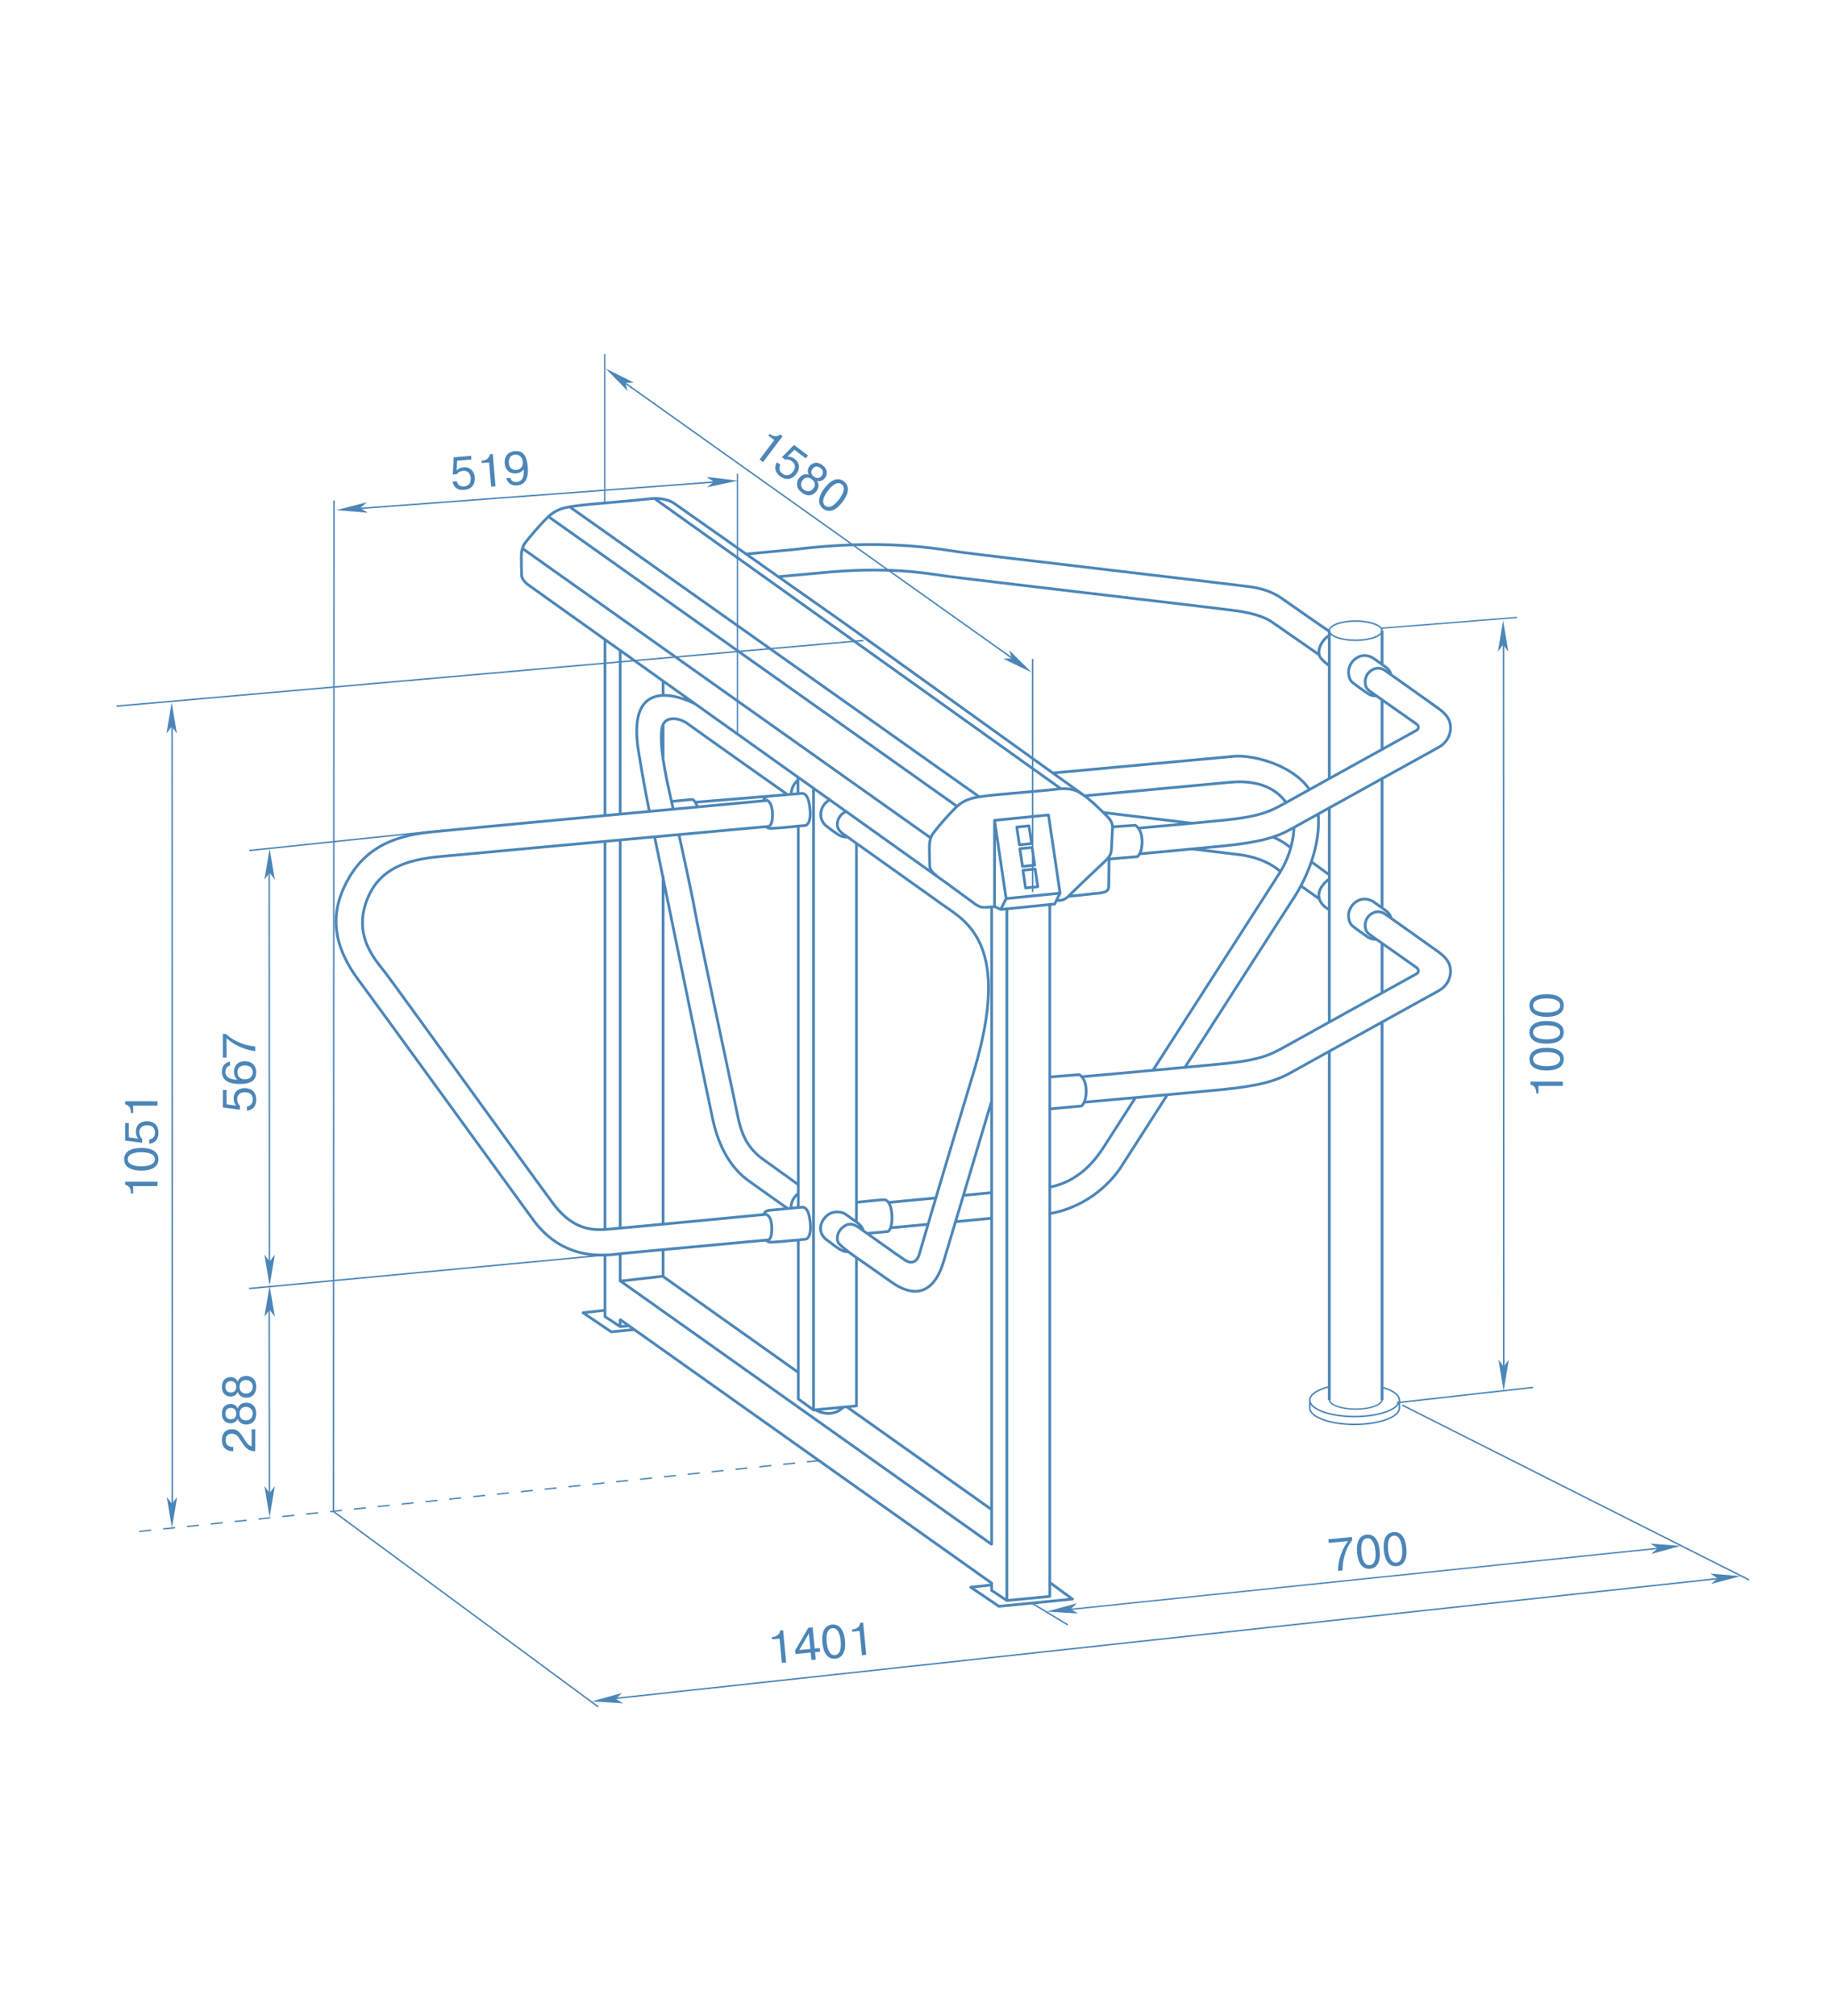 <svg version="1.1" xmlns="http://www.w3.org/2000/svg" width="500" height="550" viewBox="0 0 500 550" enable-background="new 0 0 500 550">
 <path fill="none" stroke="#4c86b8" stroke-width="0.75" stroke-linejoin="round" d="M178.669,228.334
	c6.403,31.11,14.104,68.953,15.846,76.994c2.592,12.01,8.645,15.961,10.277,17.151c1.629,1.183,10.076,7.161,10.076,7.161
	 M189.595,191.986c0,0-19.069-10.296-15.343,12.933c0.478,2.977,1.811,10.728,2.628,14.685c0.08,0.373,0.288,1.405,0.364,1.788
	 M215.905,329.49c-0.052-2.517,1.975-3.9,1.975-3.9 M217.879,323.217c0,0-3.752-2.771-9.585-6.914
	c-5.827-4.155-6.427-9.49-7.507-14.523c-1.085-5.044-10.472-49.315-11.162-53.461c-0.694-4.15-4.353-20.753-4.353-20.753
	 M189.921,218.848l19.857-1.622 M183.547,218.628c0,0,4.296-0.45,5.188-0.522c0.89-0.073,1.627,2.002,1.627,2.002 M183.694,220.479
	c-2.867-12.272-3.536-17.476-3.088-21.479c0.444-4.004,4.792-3.278,7.166-1.497c2.367,1.775,27.049,19.196,27.049,19.196
	 M215.93,216.553c0.15-2.524,1.851-3.709,1.851-3.709 M217.781,216.553v-4.379 M209.186,218.295c0.222,0,1.516,0.493,1.632,3.528
	c0.113,3.037-0.707,3.487-0.961,3.521 M209.857,225.452c0,0-14.574,1.33-31.663,2.891c-22.05,2.019-48.288,4.421-52.795,4.866
	c-8.011,0.789-20.067,0.69-24.808,11.263c-4.74,10.571,1.881,17.391,4.546,20.853c2.671,3.453,39.43,54.441,45.851,63.042
	c6.417,8.591,12.846,7.11,16.797,6.816c3.951-0.296,41.215-3.878,41.215-3.878c0.222,0,1.522,0.4,1.632,3.442
	c0.108,3.041-0.701,3.484-0.961,3.526c-0.264,0.037-35.389,3.259-39.166,3.625c-3.784,0.371-16.084,3.12-25.048-9.192
	c-8.967-12.297-43.581-59.95-46.913-64.392c-3.337-4.45-9.856-13.563-5.188-24.978c4.668-11.411,13.266-15.193,23.938-16.307
	c10.671-1.107,91.892-8.625,91.892-8.625 M208.409,218.295c0.371-1,1.036-1.04,2.224-1.152c1.187-0.107,8.186-0.69,8.186-0.69
	c0.443,0,1.777-0.038,2.228,4c0.444,4.042-0.892,4.706-1.259,4.745c0,0-6.303,0.63-7.672,0.704
	c-1.374,0.073-2.004,0.185-2.521-0.034c-0.52-0.225-0.705-0.523-0.705-0.523 M208.486,331.268c0.37-1.001,1.034-1.041,2.216-1.148
	c1.19-0.112,8.188-0.776,8.188-0.776c0.448,0,1.787-0.043,2.229,4.004c0.444,4.036-0.893,4.7-1.261,4.738
	c0,0-6.299,0.63-7.674,0.704c-1.367,0.079-1.998,0.185-2.514-0.038c-0.522-0.216-0.708-0.52-0.708-0.52 M260.803,333.303
	l9.889-0.957 M270.66,325.377l-7.711,0.743 M253.283,334.011l-10.228,0.961 M242.533,328.045l12.897-1.222 M236.644,336.495
	c0,0,4.927-0.409,5.634-0.517c0.699-0.119,1.404-2.114,1.111-5.009c-0.3-2.887-1.335-3.666-2.112-3.666
	c-0.779,0-7.488,0.707-7.488,0.707 M226.454,218.252c0,0-1.262,0.484-2.077,2.153c-0.997,2.632,0.264,4.263,1.265,5.039
	c0.998,0.781,1.813,1.371,3.071,2.221c1.262,0.854,2.671,0.687,2.671,0.687 M230.865,221.401c-1.447,0.673-2.412,2.041-2.334,3.71
	c0.071,1.666,2.15,2.779,2.15,2.779c1.259,0.887,26.747,19.043,26.747,19.043c6.302,4.443,18.821,10.817,8.304,45.578
	c-10.524,34.76-14.378,48.093-14.821,49.65c-0.442,1.557-1.708,3.11-4.001,1.557c-2.305-1.557-2.942-2.025-2.942-2.025
	s-8.207-5.835-9.043-6.42c-0.838-0.599-2.421-1.927-4.198-0.939c-1.778,0.985-2.717,3.11-1.924,4.692
	c0.343,0.696,2.912,2.618,3.754,3.214c0,0,8.89,6.225,10.72,7.511c1.829,1.281,10.447,7.381,14.305-5.733l13.061-43.65
	 M231.517,341.448c-1.088,0.297-2.619-0.79-3.312-1.281c-0.688-0.501-2.864-2.127-2.864-2.127s-2.717-2.156-0.594-5.338
	c1.979-2.963,5.176-1.944,5.635-1.682c0.592,0.35,1.232,0.859,2.858,1.993c1.635,1.138,2.179,1.911,2.328,2.653 M289.516,215.152
	l-110.819-79.101 M261.083,219.897l-111.248-78.851 M267.137,217.296l-111.413-78.855 M253.948,228.553l-111.246-78.849
	 M256.035,239.287l-111.928-79.774c-1.967-1.53-1.729-2.688-1.729-2.688c-0.052-1.283-0.102-2.772-0.102-4.592
	c0-1.83,0.25-3.12,1.184-4.3c0.945-1.187,3.162-3.953,5.88-6.674c2.717-2.715,5.482-2.912,8.351-3.309
	c2.869-0.393,15.118-1.333,19.663-1.871c4.548-0.548,6.893,1.418,6.893,1.418l45.85,32.28l65.982,47.382 M271.439,247.325
	c0,0-0.747,0.106-2.027,0.2c-1.285,0.099-2.027,0-3.412-0.987c-1.38-0.989-7.954-5.829-7.954-5.829
	c-4.049-2.769-4.249-3.413-4.297-4.694c-0.049-1.284-0.095-2.767-0.095-4.594c0-1.828,0.244-3.115,1.187-4.301
	c0.936-1.186,3.157-3.951,5.876-6.668c2.716-2.718,5.483-2.911,8.348-3.313c2.869-0.388,15.119-1.329,19.664-1.873
	c4.545-0.548,6.473,1.333,6.473,1.333c1.924,1.081,5.333,4.472,7.063,6.202c1.729,1.731,1.331,3.086,1.331,3.776
	c0,0.693-0.194,3.111-0.242,4.891c-0.051,1.779-0.788,2.57-1.831,3.554c-1.034,0.992-7.558,7.07-9.391,8.994
	c-1.823,1.93-2.912,1.631-3.753,1.631 M291.542,244.549c0,0,6.125-0.627,8.696-0.922c2.57-0.299,2.376-1.385,2.376-2.426
	c0-1.035,0.093-7.515,0.093-7.515 M271.439,223.813v23.512l1.679,0.795 M279.183,237.423l3.334-0.337l0.721,4.831l-3.335,0.337
	L279.183,237.423z M278.347,231.535l3.337-0.336l0.71,4.831l-3.328,0.34L278.347,231.535z M277.503,225.65l3.337-0.335l0.719,4.831
	l-3.335,0.337L277.503,225.65z M274.597,245.156l-3.158-21.343l14.718-1.483l3.163,21.344l-1.48,2.966l-14.722,1.48L274.597,245.156
	l14.723-1.481 M301.07,221.672l24.242,2.918 M325.497,231.628c0,0,5.301,0.596,12.86,1.559c7.557,0.965,11.076,4.592,11.076,4.592
	 M347.32,228.407c2.002,0.485,4.893,2.818,4.893,2.818 M357.871,235.075l4.88,3.556 M354.977,241.62l5.11,3.631 M362.75,248.163
	c0,0-2.757-1.301-2.809-3.853c-0.047-2.541,2.841-4.515,2.841-4.515 M318.561,298.738c-6.633,10.347-11.784,18.38-12.544,19.553
	c-2.222,3.456-8.496,10.759-19.217,12.748 M359.769,222.036c0.993,12.346-7.058,23.531-7.058,23.531
	c-2.389,3.681-17.043,26.508-29.323,45.651 M287.587,210.868c0,0,43.824-4.052,49.357-4.547c4.38-0.39,15.471,1.937,20.427,9.02
	 M314.643,292.046c12.92-20.142,31.729-49.449,34.454-53.658c4.103-6.328,4.052-12.552,4.052-12.552 M286.552,323.861
	c9.391-1.877,13.638-9.292,15.86-12.747c0.551-0.85,3.388-5.281,7.429-11.578 M350.926,218.822
	c-4.934-6.617-13.438-5.581-16.552-5.284c-3.11,0.292-38.143,3.554-38.143,3.554 M203.551,151.169l12.746-1.212
	c25.213-3.122,39.709-0.176,46.133,0.717c6.426,0.889,73.316,8.648,78.95,9.438c5.633,0.789,8.339,3.04,9.724,4.029
	c1.116,0.801,8.799,6.117,11.663,8.1 M212.449,157.327l11.064-1.001c18.875-1.877,28.657,0,35.074,0.889
	c6.427,0.887,73.318,8.644,78.957,9.432c5.627,0.795,8.396,2.173,9.775,3.162c1.386,0.989,12.748,8.847,12.748,8.847
	 M362.839,181.668c0,0-2.125-1.58-2.584-2.468c-0.965-1.96,0.622-4.705,2.546-5.854 M302.707,234.363l7.762-0.667
	c0,0,1.333-0.994,1.231-4.354c-0.102-3.36-1.875-4.197-1.875-4.197l-6.229,0.444 M286.606,302.52l8.595-0.798
	c0,0,1.33-0.989,1.232-4.347c-0.101-3.362-1.876-4.193-1.876-4.193l-8.005,0.637 M295.222,293.759c0,0,28.282-2.536,38.314-3.519
	c10.025-0.989,12.947-2.326,16.997-4.596c1.451-0.814,6.462-3.59,12.303-6.819c10.486-5.807,23.648-13.079,23.648-13.079
	c0.927-0.523,0.745-1.346,0.112-1.79c-0.625-0.446-12.489-8.793-12.489-8.793c-0.35-0.259-0.939-0.608-1.26-1.349
	c-0.496-1.113-0.422-3.262,1.393-4.466c1.813-1.203,3.206-0.371,3.853,0.055c0.651,0.428,12.839,9.117,14.25,10.113
	c1.405,1.001,3.147,2.412,3.481,4.598c0.336,2.182-0.63,4.741-3.11,6.146c0,0-17.809,9.845-29.902,16.542
	c-5.194,2.878-9.327,5.173-10.549,5.855c-4.05,2.269-8.701,3.606-18.727,4.599c-10.032,0.982-37.545,3.446-37.545,3.446
	 M379.705,250.532c-0.352-1.143-0.925-1.643-1.275-1.942c-0.353-0.294-3.502-2.501-3.502-2.501s-1.928-1.501-4.188-0.427
	c-2.261,1.074-2.648,3.334-2.688,3.799c-0.04,0.462,0.039,2.313,1.074,3.146c1.034,0.836,3.722,2.743,4.154,3.023
	c0.421,0.276,1.294,0.724,2.349,0.63 M310.664,225.935c0,0,12.841-1.135,22.873-2.122c10.025-0.989,12.947-2.327,16.997-4.594
	c4.05-2.274,35.951-19.904,35.951-19.904c0.927-0.513,0.745-1.341,0.112-1.787c-0.625-0.443-12.489-8.79-12.489-8.79
	c-0.35-0.256-0.939-0.61-1.26-1.351c-0.496-1.109-0.422-3.262,1.393-4.466c1.813-1.206,3.206-0.37,3.853,0.057
	c0.651,0.427,12.839,9.115,14.25,10.116c1.405,1.001,3.147,2.409,3.481,4.595c0.336,2.186-0.63,4.745-3.11,6.151
	c0,0-36.401,20.12-40.451,22.392c-4.05,2.27-8.701,3.606-18.727,4.594C323.504,231.81,311,232.954,311,232.954 M379.705,184.111
	c-0.352-1.147-0.925-1.653-1.275-1.945c-0.353-0.294-3.502-2.504-3.502-2.504s-1.928-1.5-4.188-0.427
	c-2.261,1.075-2.648,3.334-2.688,3.799c-0.04,0.462,0.039,2.318,1.074,3.151c1.034,0.832,3.722,2.739,4.154,3.015
	c0.421,0.283,1.294,0.724,2.349,0.634 M164.959,357.481l-5.828,0.66l7.679,5.199l6.216-0.608 M270.77,432.38l-5.827,0.651
	l7.682,5.197l20.083-1.963l-6.27-4.594 M222.424,384.575c4.843,2.672,7.791-0.688,7.791-0.688 M169.364,349.501l11.518-1.321
	 M231.111,383.802l39.427,27.968 M180.881,348.18l37.014,26.257 M169.265,341.982v7.52h0.099l101.174,71.753h0.106V247.525
	 M169.265,228.989v105.869 M169.265,177.569v44.41 M169.265,361.932v-1.859h0.099l101.174,71.75l0.106,0.087v1.988l4.153,2.753
	l11.709-1.122v-188.59 M274.797,436.651V248.12 M165.115,222.381v-47.627 M165.115,335.236v-105.84 M171.626,361.713l-2.362,0.219
	l-4.149-2.745v-16.886 M180.977,340.756v7.424 M180.977,238.889v94.85 M180.977,197.724v9.092 M180.977,185.74v4.055
	 M222.03,384.675V215.289 M217.879,329.292V225.507 M233.742,342.978v40.574l-11.712,1.123l-4.15-3.008v-43.383 M233.742,230.025
	v103.322 M362.801,381.931v-95.127 M362.801,278.891v-58.434 M362.801,212.402v-40.16 M377.197,212.458v35.338 M377.197,257.331
	v13.619 M377.197,278.919v103.066 M377.197,191.016v13.441 M377.197,172.057v9.313"/>
 <polygon fill="#4c86b8" points="46.855,191.637 45.432,200.131 46.855,198.229 48.279,200.131 "/>
 <polygon fill="#4c86b8" points="46.928,416.876 48.352,408.378 46.928,410.287 45.505,408.378 "/>
 <polygon fill="#4c86b8" points="91.752,139.171 100.343,139.869 98.322,138.609 100.1,137.033 "/>
 <polygon fill="#4c86b8" points="201.375,131.137 192.823,130.094 194.792,131.436 192.954,132.941 "/>
 <polygon fill="#4c86b8" points="165.305,100.541 171.332,106.691 170.633,104.422 173.009,104.387 "/>
 <polygon fill="#4c86b8" points="281.559,183.455 275.446,177.385 276.18,179.645 273.802,179.709 "/>
 <path fill="none" stroke="#4c86b8" stroke-width="0.4" stroke-linejoin="round" d="M291.437,443.304l-9.827-5.954 M477.37,431.033
	l-94.686-47.708 M91.01,412.529l0.143-275.991 M281.835,243.34v-63.59"/>
 <line fill="none" stroke="#4c86b8" stroke-width="0.375" stroke-linejoin="round" x1="165.046" y1="137.268" x2="165.046" y2="96.572"/>
 <polygon fill="#4c86b8" points="285.661,439.665 294.258,440.208 292.219,438.992 293.968,437.379 "/>
 <polygon fill="#4c86b8" points="458.699,421.75 450.396,421.125 452.431,422.363 450.671,423.956 "/>
 <line fill="none" stroke="#4c86b8" stroke-width="0.375" stroke-linejoin="round" x1="454.878" y1="422.16" x2="289.648" y2="439.32"/>
 <polygon fill="#4c86b8" points="161.483,464.163 170.083,464.707 168.042,463.481 169.787,461.873 "/>
 <polygon fill="#4c86b8" points="475.066,430.007 466.784,429.299 468.777,430.604 466.964,432.142 "/>
 <line fill="none" stroke="#4c86b8" stroke-width="0.4" stroke-linejoin="round" x1="470.864" y1="430.447" x2="164.735" y2="463.703"/>
 <line fill="none" stroke="#4c86b8" stroke-width="0.375" stroke-linejoin="round" stroke-dasharray="3.272 3.272" x1="223.513" y1="398.478" x2="36.61" y2="417.955"/>
 <line fill="none" stroke="#4c86b8" stroke-width="0.4" stroke-linejoin="round" x1="418.41" y1="378.501" x2="381.19" y2="382.69"/>
 <line fill="none" stroke="#4c86b8" stroke-width="0.4" stroke-linejoin="round" x1="90.939" y1="412.308" x2="163.272" y2="465.667"/>
 <path fill="none" stroke="#4c86b8" stroke-width="0.418" stroke-linejoin="round" d="M362.793,172.057
	c0,1.454,3.217,2.625,7.181,2.625c3.975,0,7.195-1.172,7.195-2.625s-3.221-2.627-7.195-2.627
	C366.01,169.43,362.793,170.604,362.793,172.057z"/>
 <path fill="none" stroke="#4c86b8" stroke-width="0.375" stroke-linejoin="round" d="M362.814,381.806
	c0,1.454,3.232,2.632,7.205,2.632c3.977,0,7.207-1.178,7.207-2.632"/>
 <path fill="none" stroke="#4c86b8" stroke-width="0.418" stroke-linejoin="round" d="M362.868,378.283
	c-3.254,0.802-5.394,2.163-5.394,3.71c0,2.47,5.479,4.472,12.23,4.472s12.228-2.002,12.228-4.472c0-1.441-1.855-2.72-4.735-3.538
	 M357.474,382.151c-0.024,0.819,0,1.315,0,1.98c0,2.467,5.479,4.469,12.23,4.469s12.228-2.002,12.228-4.469v-2.037"/>
 <path fill="none" stroke="#4c86b8" stroke-width="0.4" stroke-linejoin="round" d="M47.023,411.451l-0.068-215.556 M68.055,232.033
	l53.177-5.571 M31.79,192.647l203.849-17.912 M67.954,351.541l109.364-10.296"/>
 <polygon fill="#4c86b8" points="73.584,231.495 72.163,239.989 73.584,238.087 75.011,239.989 "/>
 <line fill="none" stroke="#4c86b8" stroke-width="0.4" stroke-linejoin="round" x1="73.54" y1="347.56" x2="73.476" y2="235.455"/>
 <polygon fill="#4c86b8" points="73.584,350.786 72.163,342.284 73.584,344.19 75.011,342.284 "/>
 <polygon fill="#4c86b8" points="73.584,350.721 72.163,359.224 73.584,357.317 75.011,359.224 "/>
 <line fill="none" stroke="#4c86b8" stroke-width="0.4" stroke-linejoin="round" x1="73.54" y1="410.682" x2="73.476" y2="354.685"/>
 <polygon fill="#4c86b8" points="73.584,413.906 72.163,405.407 73.584,407.313 75.011,405.407 "/>
 <line fill="none" stroke="#4c86b8" stroke-width="0.4" stroke-linejoin="round" x1="96.083" y1="138.872" x2="196.497" y2="131.388"/>
 <line fill="none" stroke="#4c86b8" stroke-width="0.369" stroke-linejoin="round" x1="201.287" y1="200.169" x2="201.287" y2="129.23"/>
 <polygon fill="#4c86b8" points="410.241,169.279 408.821,177.778 410.241,175.87 411.667,177.778 "/>
 <polygon fill="#4c86b8" points="410.385,379.428 411.81,370.935 410.385,372.842 408.962,370.935 "/>
 <line fill="none" stroke="#4c86b8" stroke-width="0.4" stroke-linejoin="round" x1="410.409" y1="375.067" x2="410.343" y2="173.796"/>
 <line fill="none" stroke="#4c86b8" stroke-width="0.371" stroke-linejoin="round" x1="414.023" y1="168.455" x2="376.809" y2="171.409"/>
 <g>
  <path fill="#4c86b8" d="M419.272,298.29v-0.265c0-1.06-0.619-1.981-1.578-2.107v-0.833h8.834v1.186h-6.639v2.02H419.272z"/>
  <path fill="#4c86b8" d="M422.11,292.045c-4.529,0-4.682-2.436-4.682-3.092s0.152-3.092,4.682-3.092
		c4.531,0,4.682,2.436,4.682,3.092S426.641,292.045,422.11,292.045z M422.11,287.036c-2.006,0-3.684,0.492-3.684,1.918
		s1.678,1.918,3.684,1.918c2.008,0,3.686-0.492,3.686-1.918S424.118,287.036,422.11,287.036z"/>
  <path fill="#4c86b8" d="M422.11,284.729c-4.529,0-4.682-2.436-4.682-3.092s0.152-3.092,4.682-3.092
		c4.531,0,4.682,2.436,4.682,3.092S426.641,284.729,422.11,284.729z M422.11,279.719c-2.006,0-3.684,0.492-3.684,1.918
		s1.678,1.918,3.684,1.918c2.008,0,3.686-0.492,3.686-1.918S424.118,279.719,422.11,279.719z"/>
  <path fill="#4c86b8" d="M422.11,277.412c-4.529,0-4.682-2.436-4.682-3.092s0.152-3.091,4.682-3.091
		c4.531,0,4.682,2.435,4.682,3.091S426.641,277.412,422.11,277.412z M422.11,272.402c-2.006,0-3.684,0.492-3.684,1.918
		c0,1.426,1.678,1.919,3.684,1.919c2.008,0,3.686-0.493,3.686-1.919C425.795,272.894,424.118,272.402,422.11,272.402z"/>
 </g>
 <g>
  <path fill="#4c86b8" d="M362.555,419.94l6.419-0.613l0.077,0.804c-1.045,1.406-1.599,2.637-2.061,4.177
		c-0.422,1.423-0.557,2.538-0.581,4.138l-1.256,0.12c0.042-1.285,0.211-2.568,0.679-4.045c0.408-1.295,1.123-2.833,2.081-4.091
		l-5.264,0.503L362.555,419.94z"/>
  <path fill="#4c86b8" d="M370.397,423.626c-0.431-4.51,1.979-4.892,2.633-4.954s3.092-0.144,3.522,4.366s-1.979,4.892-2.633,4.954
		S370.828,428.136,370.397,423.626z M375.384,423.151c-0.19-1.997-0.841-3.621-2.26-3.486c-1.42,0.136-1.75,1.854-1.56,3.851
		c0.191,1.998,0.841,3.622,2.261,3.486C375.245,426.866,375.576,425.149,375.384,423.151z"/>
  <path fill="#4c86b8" d="M377.681,422.931c-0.431-4.51,1.979-4.892,2.632-4.954c0.653-0.063,3.093-0.144,3.523,4.366
		s-1.979,4.892-2.633,4.954S378.112,427.441,377.681,422.931z M382.668,422.455c-0.191-1.997-0.841-3.621-2.261-3.485
		c-1.419,0.136-1.75,1.854-1.559,3.851c0.19,1.998,0.84,3.622,2.26,3.486S382.859,424.453,382.668,422.455z"/>
 </g>
 <g>
  <path fill="#4c86b8" d="M210.686,446.626l0.264-0.025c1.055-0.101,1.914-0.804,1.947-1.77l0.83-0.079l0.84,8.793l-1.181,0.112
		l-0.631-6.608l-2.011,0.192L210.686,446.626z"/>
  <path fill="#4c86b8" d="M217.121,451.248l-0.095-0.992l3.583-6.161l1.192-0.113l0.551,5.766l1.383-0.132l0.095,0.992l-1.383,0.132
		l0.194,2.035l-1.181,0.112l-0.194-2.035L217.121,451.248z M221.171,449.859l-0.403-4.222l-2.611,4.51L221.171,449.859z"/>
  <path fill="#4c86b8" d="M224.456,448.163c-0.431-4.51,1.979-4.892,2.633-4.954s3.092-0.144,3.522,4.366s-1.979,4.892-2.633,4.954
		C227.326,452.591,224.886,452.672,224.456,448.163z M229.443,447.686c-0.191-1.996-0.84-3.621-2.26-3.485s-1.75,1.854-1.56,3.851
		c0.191,1.998,0.841,3.622,2.261,3.486C229.303,451.402,229.633,449.684,229.443,447.686z"/>
  <path fill="#4c86b8" d="M232.538,444.539l0.263-0.024c1.056-0.102,1.914-0.804,1.948-1.77l0.829-0.08l0.84,8.793l-1.181,0.113
		l-0.631-6.608l-2.01,0.191L232.538,444.539z"/>
 </g>
 <g>
  <path fill="#4c86b8" d="M69.669,389.936v5.981c-2.133,0.013-2.94-1.274-4.025-2.99c-0.467-0.732-1.035-1.805-2.385-1.805
		c-1.098,0-1.691,0.72-1.691,1.779c0,1.123,0.707,1.83,1.754,1.83h0.328v1.161h-0.265c-0.795,0-2.814-0.341-2.814-3.029
		c0-1.804,0.984-2.952,2.675-2.952c1.653,0,2.183,0.782,3.495,2.839c0.757,1.199,1.287,1.691,1.931,1.855v-4.67H69.669z"/>
  <path fill="#4c86b8" d="M62.943,388.311c-0.921,0-2.372-0.518-2.372-2.649c0-2.133,1.451-2.65,2.372-2.65
		c0.846,0,1.653,0.467,1.943,1.274c0.265-1.01,1.262-1.603,2.284-1.603c1.514,0,2.764,0.934,2.764,2.979
		c0,2.044-1.25,2.978-2.764,2.978c-1.022,0-2.019-0.593-2.284-1.603C64.597,387.844,63.789,388.311,62.943,388.311z M62.981,384.096
		c-0.455,0-1.464,0.189-1.464,1.565c0,1.375,1.009,1.564,1.464,1.564c0.795,0,1.489-0.429,1.489-1.564
		S63.776,384.096,62.981,384.096z M67.108,383.819c-0.732,0-1.729,0.379-1.729,1.843s0.997,1.842,1.729,1.842
		c1.325,0,1.88-0.984,1.88-1.842C68.988,384.803,68.433,383.819,67.108,383.819z"/>
  <path fill="#4c86b8" d="M62.943,380.994c-0.921,0-2.372-0.518-2.372-2.649c0-2.133,1.451-2.65,2.372-2.65
		c0.846,0,1.653,0.467,1.943,1.274c0.265-1.01,1.262-1.603,2.284-1.603c1.514,0,2.764,0.934,2.764,2.979
		c0,2.044-1.25,2.978-2.764,2.978c-1.022,0-2.019-0.593-2.284-1.603C64.597,380.527,63.789,380.994,62.943,380.994z M62.981,376.779
		c-0.455,0-1.464,0.189-1.464,1.565c0,1.375,1.009,1.564,1.464,1.564c0.795,0,1.489-0.429,1.489-1.564
		S63.776,376.779,62.981,376.779z M67.108,376.501c-0.732,0-1.729,0.379-1.729,1.843s0.997,1.842,1.729,1.842
		c1.325,0,1.88-0.984,1.88-1.842C68.988,377.486,68.433,376.501,67.108,376.501z"/>
 </g>
 <g>
  <path fill="#4c86b8" d="M67.411,301.849c0.581-0.076,1.577-0.454,1.577-1.817c0-0.594-0.113-2.057-2.183-2.057
		c-1.564,0-2.082,0.984-2.082,1.943c0,0.58,0.265,1.426,0.77,1.729v1.11l-4.657-0.618v-4.77h0.997v3.898l2.612,0.354
		c-0.479-0.555-0.669-1.186-0.669-1.994c0-1.627,1.136-2.764,3.016-2.764c1.767,0,3.142,0.973,3.142,3.168
		c0,2.284-1.527,2.877-2.524,2.979V301.849z"/>
  <path fill="#4c86b8" d="M62.779,290.708c-1.249,0.29-1.262,1.337-1.262,1.69c0,1.843,1.88,2.158,3.268,2.146v-0.024
		c-0.681-0.518-0.934-1.352-0.934-2.158c0-1.615,1.085-2.84,2.965-2.84c1.83,0,3.117,1.111,3.117,3.029
		c0,1.943-1.022,3.167-4.568,3.167c-4.719,0-4.795-2.55-4.795-3.331c0-0.492,0.063-2.36,2.208-2.738V290.708z M68.988,292.5
		c0-1.3-1.072-1.842-2.183-1.842c-1.085,0-2.006,0.617-2.006,1.867c0,1.236,0.833,1.943,2.044,1.943
		C67.94,294.469,68.988,293.85,68.988,292.5z"/>
  <path fill="#4c86b8" d="M60.836,288.528v-6.449h0.808c1.3,1.174,2.474,1.843,3.962,2.449c1.375,0.555,2.474,0.795,4.063,0.971
		v1.262c-1.274-0.164-2.537-0.453-3.962-1.06c-1.249-0.53-2.713-1.388-3.874-2.46v5.287H60.836z"/>
 </g>
 <g>
  <path fill="#4c86b8" d="M35.721,325.606v-0.265c0-1.061-0.619-1.981-1.578-2.107v-0.833h8.833v1.187h-6.638v2.019H35.721z"/>
  <path fill="#4c86b8" d="M38.561,319.363c-4.53,0-4.682-2.437-4.682-3.093s0.151-3.091,4.682-3.091s4.682,2.435,4.682,3.091
		S43.091,319.363,38.561,319.363z M38.561,314.352c-2.006,0-3.685,0.492-3.685,1.918c0,1.427,1.679,1.919,3.685,1.919
		s3.685-0.492,3.685-1.919C42.245,314.844,40.567,314.352,38.561,314.352z"/>
  <path fill="#4c86b8" d="M40.718,310.872c0.581-0.076,1.577-0.455,1.577-1.817c0-0.593-0.113-2.057-2.183-2.057
		c-1.564,0-2.082,0.983-2.082,1.942c0,0.581,0.265,1.427,0.77,1.729v1.11l-4.657-0.618v-4.771h0.997v3.9l2.612,0.353
		c-0.479-0.556-0.669-1.187-0.669-1.993c0-1.629,1.136-2.764,3.016-2.764c1.767,0,3.142,0.971,3.142,3.167
		c0,2.284-1.527,2.877-2.524,2.978V310.872z"/>
  <path fill="#4c86b8" d="M35.721,303.655v-0.264c0-1.061-0.619-1.982-1.578-2.107v-0.834h8.833v1.187h-6.638v2.019H35.721z"/>
 </g>
 <g>
  <path fill="#4c86b8" d="M124.657,131.29c0.125,0.572,0.586,1.533,1.944,1.418c0.591-0.05,2.04-0.286,1.865-2.348
		c-0.132-1.56-1.156-1.991-2.111-1.911c-0.579,0.049-1.399,0.384-1.658,0.913l-1.106,0.094l0.223-4.692l4.753-0.402l0.084,0.993
		l-3.886,0.329l-0.131,2.632c0.513-0.524,1.125-0.767,1.93-0.835c1.622-0.137,2.85,0.899,3.008,2.773
		c0.149,1.761-0.703,3.213-2.892,3.398c-2.275,0.192-2.995-1.279-3.18-2.264L124.657,131.29z"/>
  <path fill="#4c86b8" d="M131.426,125.702l0.264-0.022c1.056-0.089,1.922-0.783,1.967-1.749l0.83-0.07l0.745,8.802l-1.182,0.1
		l-0.56-6.614l-2.012,0.17L131.426,125.702z"/>
  <path fill="#4c86b8" d="M139.265,130.37c0.395,1.22,1.439,1.144,1.792,1.114c1.836-0.155,1.992-2.055,1.862-3.438l-0.025,0.002
		c-0.458,0.723-1.267,1.045-2.071,1.114c-1.61,0.136-2.921-0.843-3.08-2.716c-0.154-1.824,0.844-3.2,2.755-3.362
		c1.509-0.128,3.202,0.274,3.541,4.285c0.354,4.188-1.544,4.943-2.915,5.059c-0.49,0.042-2.356,0.137-2.915-1.969L139.265,130.37z
		 M140.527,124.032c-1.295,0.109-1.746,1.226-1.652,2.331c0.092,1.082,0.785,1.948,2.03,1.842c1.232-0.104,1.866-0.994,1.764-2.201
		C142.577,124.911,141.873,123.917,140.527,124.032z"/>
 </g>
 <g>
  <path fill="#4c86b8" d="M210.07,118.349l0.211,0.159c0.847,0.64,1.954,0.701,2.632,0.012l0.665,0.502l-5.323,7.048l-0.947-0.715
		l4-5.297l-1.61-1.216L210.07,118.349z"/>
  <path fill="#4c86b8" d="M212.977,126.807c-0.289,0.509-0.589,1.532,0.499,2.354c0.473,0.357,1.71,1.148,2.957-0.503
		c0.943-1.249,0.47-2.254-0.296-2.833c-0.463-0.35-1.298-0.647-1.843-0.428l-0.886-0.669l3.299-3.343l3.806,2.875l-0.601,0.795
		l-3.111-2.35l-1.855,1.871c0.731-0.048,1.349,0.181,1.993,0.668c1.299,0.981,1.521,2.572,0.389,4.072
		c-1.065,1.41-2.67,1.921-4.422,0.599c-1.823-1.377-1.375-2.953-0.855-3.81L212.977,126.807z"/>
  <path fill="#4c86b8" d="M220.924,127.211c0.555-0.735,1.843-1.581,3.544-0.296c1.702,1.285,1.24,2.755,0.686,3.49
		c-0.51,0.674-1.369,1.038-2.189,0.782c0.647,0.821,0.52,1.973-0.097,2.789c-0.913,1.208-2.411,1.643-4.043,0.411
		c-1.631-1.232-1.623-2.792-0.71-4c0.616-0.815,1.689-1.254,2.656-0.856C220.301,128.812,220.415,127.886,220.924,127.211z
		 M222,133.242c0.441-0.584,0.739-1.607-0.429-2.49s-2.07-0.314-2.512,0.27c-0.799,1.057-0.349,2.094,0.336,2.61
		C220.081,134.149,221.201,134.299,222,133.242z M224.265,129.782c0.273-0.362,0.73-1.282-0.367-2.111
		c-1.097-0.829-1.856-0.137-2.131,0.226c-0.479,0.634-0.555,1.446,0.352,2.131S223.786,130.417,224.265,129.782z"/>
  <path fill="#4c86b8" d="M225.018,133.197c2.73-3.615,4.765-2.267,5.289-1.872c0.523,0.396,2.376,1.984-0.354,5.599
		c-2.73,3.615-4.766,2.268-5.289,1.872C224.139,138.401,222.288,136.812,225.018,133.197z M229.016,136.216
		c1.209-1.601,1.828-3.236,0.69-4.096c-1.139-0.859-2.543,0.183-3.752,1.784c-1.21,1.601-1.828,3.237-0.689,4.096
		C226.403,138.861,227.806,137.818,229.016,136.216z"/>
 </g>
 <line fill="none" stroke="#4c86b8" stroke-width="0.4" stroke-linejoin="round" x1="277.365" y1="180.368" x2="167.621" y2="102.369"/>
</svg>

